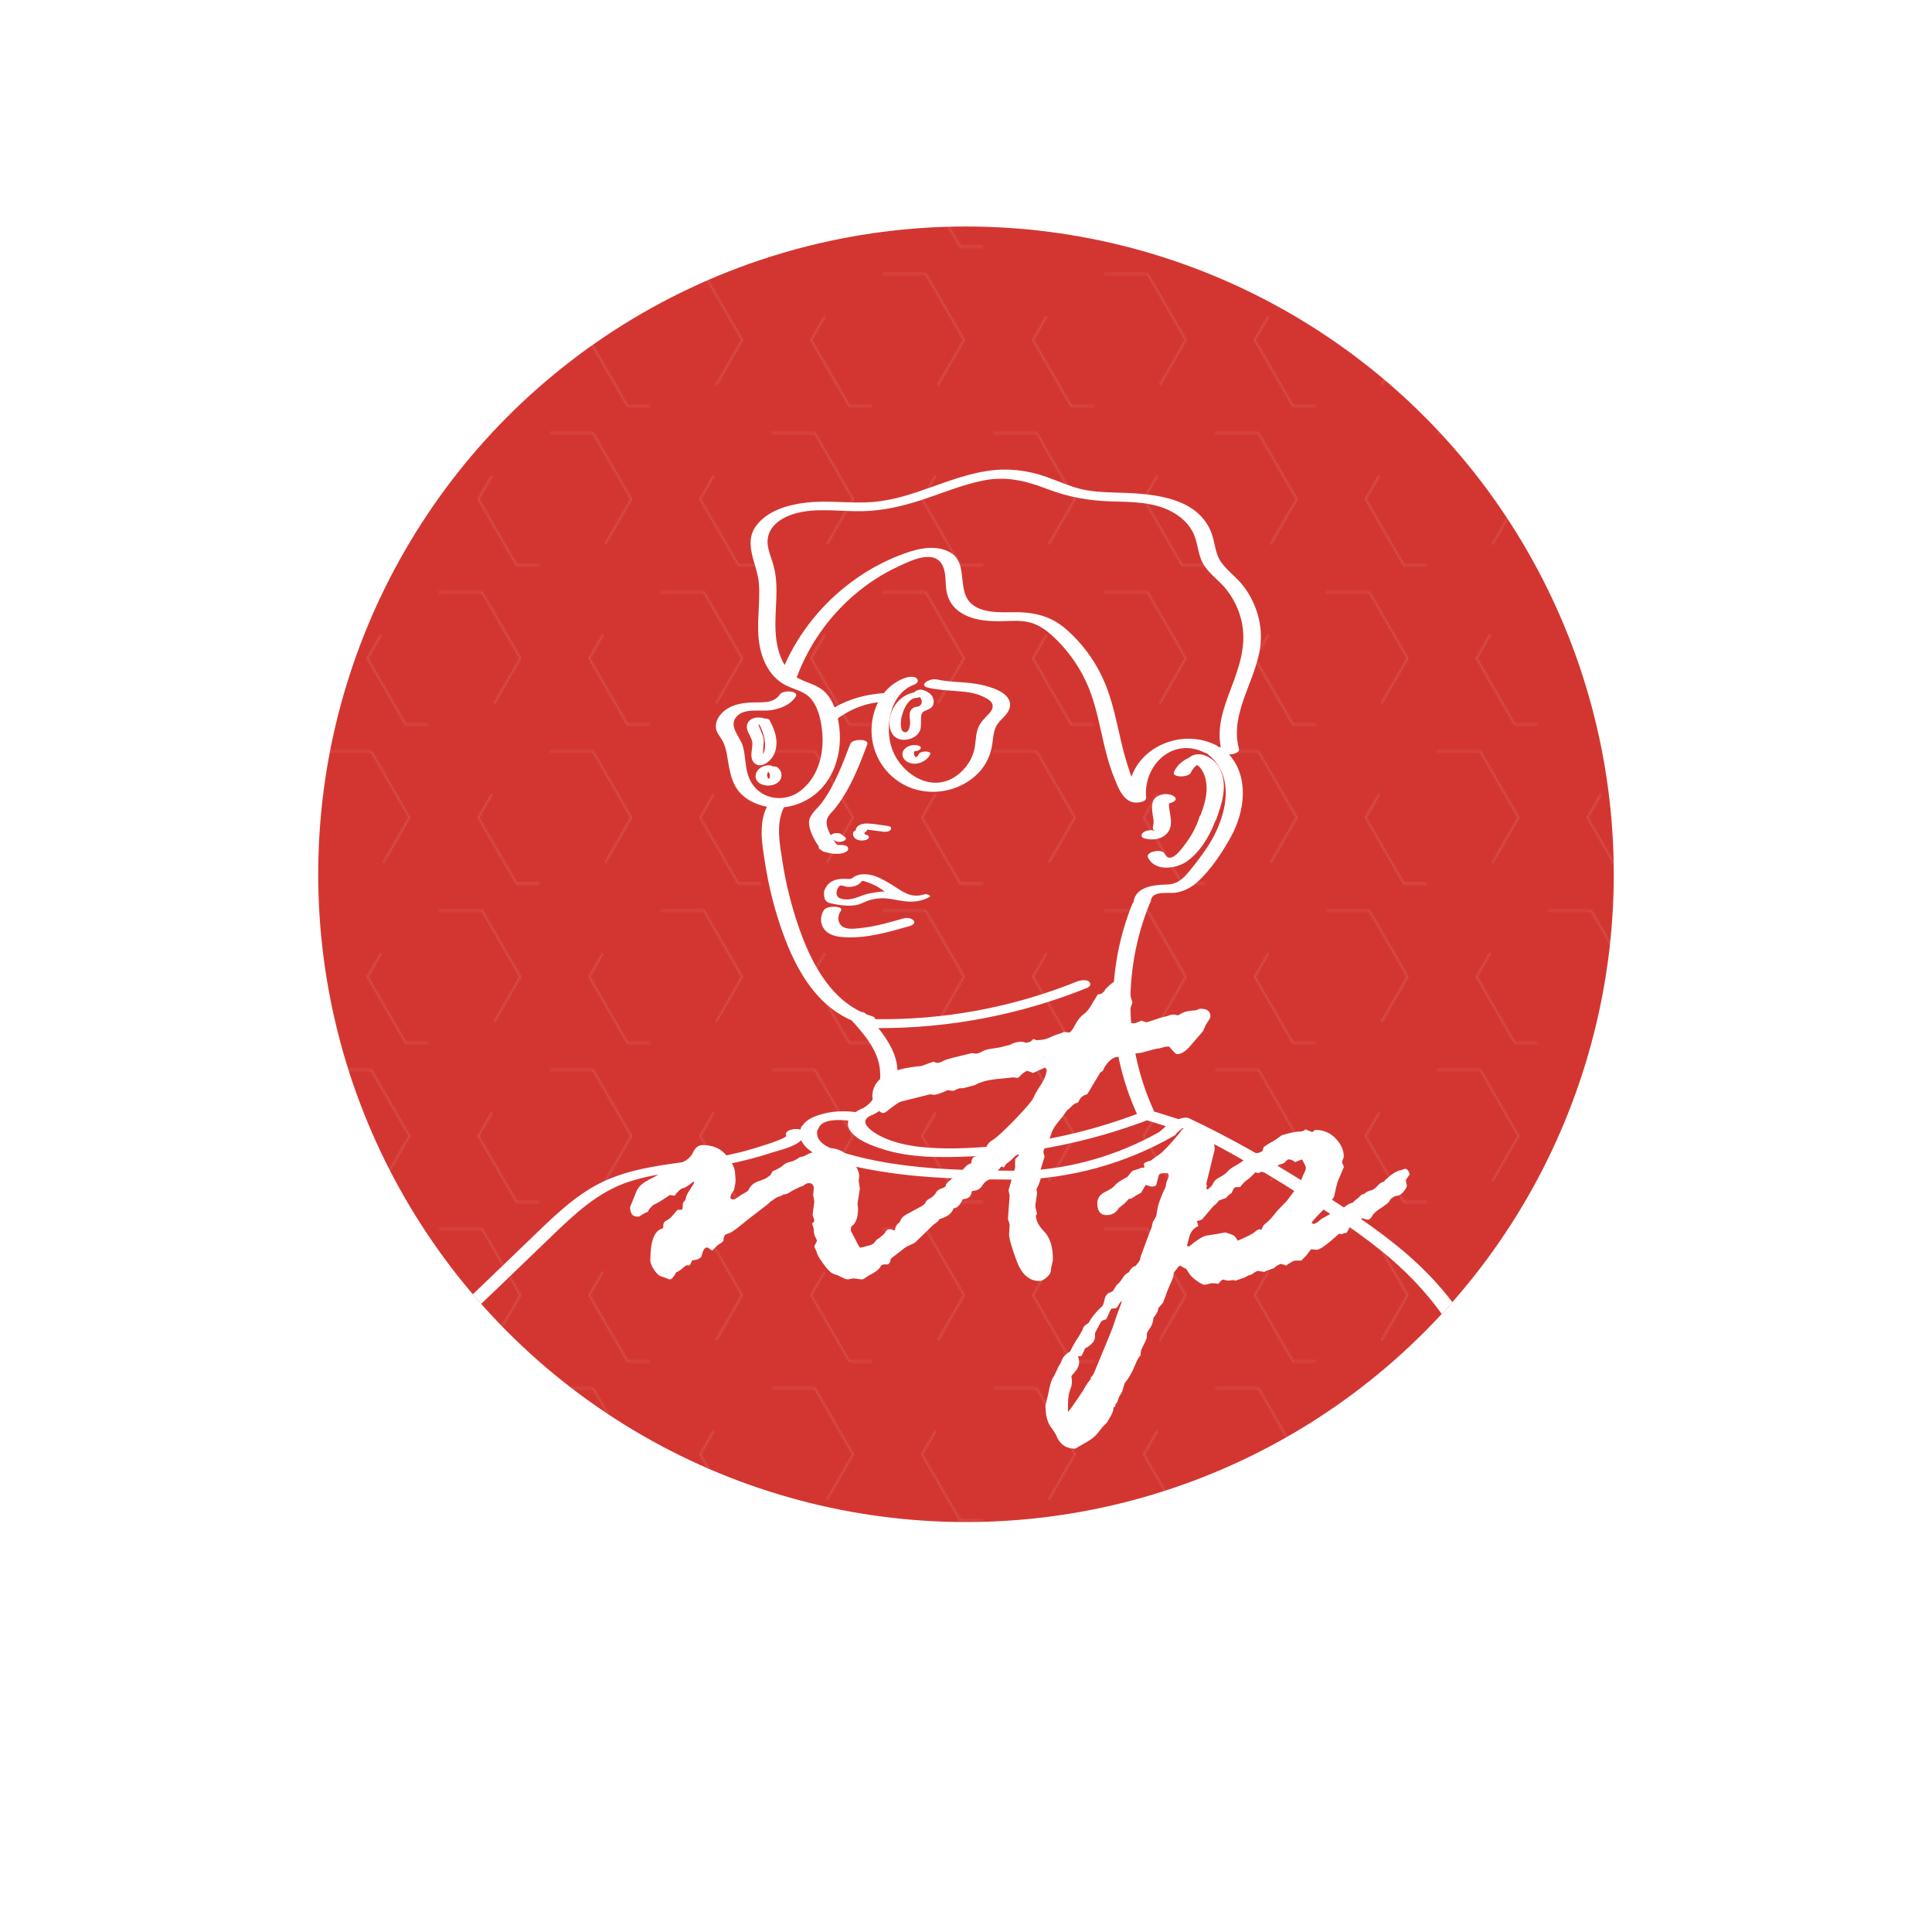 <?xml version="1.0" encoding="UTF-8"?>
<svg id="Layer_1" data-name="Layer 1" xmlns="http://www.w3.org/2000/svg" xmlns:xlink="http://www.w3.org/1999/xlink" viewBox="0 0 1080 1080">
  <defs>
    <style>
      .cls-1 {
        fill: url(#New_Pattern_3);
        opacity: .28;
      }

      .cls-1, .cls-2, .cls-3, .cls-4 {
        stroke-width: 0px;
      }

      .cls-2 {
        fill: #d33631;
      }

      .cls-3 {
        fill: none;
      }

      .cls-4 {
        fill: #fff;
      }
    </style>
    <pattern id="New_Pattern_3" data-name="New Pattern 3" x="0" y="0" width="124" height="178" patternTransform="translate(-1239.85 1080)" patternUnits="userSpaceOnUse" viewBox="0 0 124 178">
      <g>
        <rect class="cls-3" width="124" height="178"/>
        <g>
          <path class="cls-4" d="M102.77,214.77l-21.23-36.77,7.53-13.04c-.13-.07-.26-.15-.39-.23l-7.59,13.15-.06.11,21.42,37.11.06.11h12.9c-.03-.15-.05-.3-.07-.45h-12.56Z"/>
          <path class="cls-4" d="M145.55,140.89l-.06-.11h-24.44c.02.15.03.3.05.45h24.13l21.23,36.77-14.44,25.01c.12.12.22.24.3.37l14.59-25.27.06-.11-21.42-37.11Z"/>
        </g>
        <path class="cls-4" d="M21.55,140.89l-.06-.11H-2.95c.02.15.03.3.05.45h24.13l21.23,36.77-14.44,25.01c.12.12.22.24.3.37l14.59-25.27.06-.11-21.42-37.11Z"/>
        <g>
          <path class="cls-4" d="M40.77,125.77l-21.23-36.77,7.53-13.04c-.13-.07-.26-.15-.39-.23l-7.59,13.15-.06.11,21.42,37.11.06.11h12.9c-.03-.15-.05-.3-.07-.45h-12.56Z"/>
          <path class="cls-4" d="M83.55,51.89l-.06-.11h-24.44c.02.15.03.3.05.45h24.13l21.23,36.77-14.44,25.01c.12.12.22.24.3.37l14.59-25.27.06-.11-21.42-37.11Z"/>
        </g>
        <g>
          <path class="cls-4" d="M102.77,36.77L81.54,0l7.53-13.04c-.13-.07-.26-.15-.39-.23L81.09-.11l-.06.11,21.42,37.11.06.11h12.9c-.03-.15-.05-.3-.07-.45h-12.56Z"/>
          <path class="cls-4" d="M145.55-37.11l-.06-.11h-24.44c.02.15.03.3.05.45h24.13L166.46,0l-14.44,25.01c.12.12.22.24.3.37L166.91.11l.06-.11-21.42-37.11Z"/>
        </g>
        <path class="cls-4" d="M21.55-37.11l-.06-.11H-2.95c.02.15.03.3.05.45h24.13L42.46,0l-14.44,25.01c.12.12.22.24.3.37L42.91.11l.06-.11-21.42-37.11Z"/>
      </g>
    </pattern>
  </defs>
  <circle class="cls-2" cx="540" cy="488.72" r="362.11"/>
  <path class="cls-1" d="M902.11,488.72c0,91.67-34.06,175.38-90.23,239.17-1.95,2.22-3.93,4.42-5.96,6.6-66.13,71.55-160.8,116.34-265.92,116.34s-204.7-47.15-271.04-121.97c-1.57-1.76-3.12-3.54-4.64-5.34-53.91-63.22-86.44-145.21-86.44-234.8,0-199.99,162.13-362.12,362.12-362.12s362.11,162.13,362.11,362.12Z"/>
  <path class="cls-4" d="M461.64,476.35c2.51.87,5.19,1.11,7.89.86,1.41-.13,4.8-.94,4.59-2.93-.21-2.01-3.78-2.04-5.1-1.91-.13.01-.21.02-.27.04-.14-.03-.46-.1-.64-.15.03,0-.17-.08-.38-.16-.6-.85-1.27-1.81-1.94-2.86.38.27.76.54,1.14.82.54.39,1.37.52,2.01.54.79.03,1.75-.1,2.47-.42.49-.22,1.21-.56,1.38-1.12.15-.5-.03-.9-.46-1.21l-2.26-1.62c-.54-.39-1.37-.52-2.01-.54-.79-.03-1.75.1-2.47.42-.39.18-.91.43-1.2.8-1.74-3.16-2.97-6.62-1.95-9.32.87-2.29,3.11-4.04,4.61-5.97,1.53-1.97,2.95-4.03,4.29-6.14,5.78-9.1,9.64-19.24,13.44-29.27,1.28-3.37-8.32-3.38-9.49-.31-4.3,11.33-8.65,22.95-15.86,32.81-2.35,3.21-7.2,6.69-7.19,11.06,0,4.47,2.84,9.54,5.49,13.46-.2.55-.08,1.13.71,1.62.23.14.47.27.7.4.49.63,1.42.99,2.5,1.12ZM468.73,472.4s0,0,0,0c-.05-.01-.11-.03-.18-.04.09.02.15.03.19.04Z"/>
  <path class="cls-4" d="M478.33,464.19c-.48.22-1.22.56-1.37,1.12-.29,1.08-.06,2.19.73,3.01,1.3,1.34,3.18,1.69,4.99,1.49.74-.08,1.6-.29,2.24-.71.35-.23.93-.73.83-1.24-.17-.87-1.15-1.19-2.09-1.28-.06-.05-.12-.11-.15-.16-.06-.09-.1-.19-.15-.29-.06-.24-.09-.47-.07-.72,0-.03,0-.06,0-.09.83-.34,1.43-.86,1.47-1.57.33.04.67.09,1,.13.81.11,1.61.21,2.42.32,1.78.23,3.55.46,5.33.7,1.26.16,3.53.15,4.36-1.04.79-1.13-.21-1.94-1.39-2.09-3.86-.5-7.85-1.35-11.74-1.44-2.59-.06-6.19.86-6.42,3.87Z"/>
  <path class="cls-4" d="M517.56,499.87c-1.28.03-2.47.55-3.74.71-1.44.18-2.92.11-4.34-.2-2.82-.62-5.32-2.14-7.69-3.74-2.18-1.46-4.56-2.87-6.86-4.18-3.3-1.89-7.33-3.72-11.21-3.72-2.36-.14-4.96.33-6.87,1.81-1.37,1.07-2.18.8-3.85.73-1.41-.06-2.84-.03-4.24.2-2.8.45-5.4,1.75-6.9,4.24-.57.95-1.18,1.98-1.25,3.11-.09,1.56.05,3.53,1.13,4.75.75.86,1.9,1.25,3.02,1.47,1.63.31,3.26.68,4.9.89,3.69.46,7.92.64,11.45-.73,1.74-.67,3.32-1.58,5.14-2.07,1.98-.53,3.97-.9,6.02-.98,1.8-.07,3.6.05,5.39.31,3.02.44,6.01,1.17,9.05,1.44,2.58.23,5.18.1,7.66-.48,1.97-.46,3.88-1.22,5.65-2.31-.35-.87-1.63-1.27-2.46-1.25ZM490.21,498.75c-1.7.17-3.38.46-5.04.87-2.51.62-4.78,1.65-7.11,2.37-2.24.69-4.53,1.08-7.13.55-.75-.15-1.5-.37-2.12-.82-1.88-1.35-1.26-4.47.05-6.01.2-.24.42-.47.7-.6,1-.46,2.92.55,4.03.65,1.67.15,3.37-.09,4.94-.68.77-.29,1.45-.71,2.08-1.25.41-.35,1.04-1.37,1.56-1.46.15-.02.29.02.44.06,3.24.98,6.47,2.21,9.28,4.12,1.1.75,2.05,1.4,3.02,2-.86-.53-3.7.09-4.7.19Z"/>
  <path class="cls-4" d="M505.04,513.39c-7.49,2.14-15.03,4.37-22.79,5.26-3.34.38-9.28,1.43-11.93-1.2-2.4-2.38-1.96-5.86-.23-8.43,1.73-2.56-7.61-3.08-9.49-.31-2.1,3.1-2.24,7.25-.08,10.41,2.61,3.81,7.69,4.63,11.96,4.83,12.1.58,24.12-2.86,35.62-6.15,6.29-1.8,1.41-5.69-3.07-4.4Z"/>
  <path class="cls-4" d="M639.63,468.64c4.64,1.31,10.34.63,13.36-3.58,1.42-1.98,1.69-4.44,1.58-6.81-.05-1.09-1.27-6.98-1.13-9.16,2.75-.59,5.08-2.12,3.05-3.75-3.15-2.54-9.78-1.67-11.71,2.13-1.19,2.35-.78,5.3-.45,7.79.18,1.33.49,2.66.54,4.01.09,2.39-1.66,4.39,1.26,5.22-2.16-.61-4.93-.63-6.86.72-1.46,1.03-1.7,2.85.36,3.43Z"/>
  <path class="cls-4" d="M665.72,431.84c.62-1.36,1.43-2.54,2.58-3.52.34-.29.67-.51.99-.7.27.41,1.14.9,1.66,1.56.75.95,1.38,1.99,1.88,3.09,1.13,2.47,1.6,5.28,1.67,7.97.12,5.27-1.52,10.35-3.31,15.27-.28.26-.49.56-.59.89-1.68,5.39-4.25,10.29-7.6,14.83-2.33,3.16-8.79,12.59-12.03,5.92-1.38-2.84-10.89-1.17-9.21,2.27,3.79,7.8,15.33,6.37,21.33,2.35,7.33-4.92,13.1-14.24,16.18-22.69.21-.22.37-.46.47-.72,3.32-8.99,6.72-19.11,2.31-28.36-2.93-6.15-11.58-11.38-17.55-6.33-3.57,1.58-6.58,4.2-8.25,7.86-1.44,3.17,8.1,3.33,9.49.31Z"/>
  <path class="cls-4" d="M786.97,701.49c-16.72-14.53-35.5-26.55-54.2-38.35-22.01-13.91-44.56-26.97-68.14-38.04-1.32-.62-3.89-.26-5.77.52-3.98-1.26-7.97-2.51-11.96-3.77-.51-.16-1.05-.28-1.62-.35-16.89-36.37-17.82-78.99-2.72-116.12.04-.1.07-.19.09-.28.37-.39.61-.84.65-1.36.48-6.28,9.99-4.02,14.32-4.8,4.43-.79,8.24-2.8,11.59-5.79,7.51-6.72,13.95-16.45,18.81-25.24,7.92-14.31,10.35-33.61-1.02-46.19,2.86.02,6.07-1.21,5.58-3.02-5.93-22.07,12.75-41.59,12.27-63.54-.23-10.66-4.37-21.43-11.39-29.47-3.52-4.02-7.98-7.23-11-11.69-3.44-5.09-3.25-11.42-5.58-16.96-8.51-20.23-34.94-21.17-53.39-21.7-6.5-.19-13.04-.45-19.38-2-6.58-1.61-12.76-4.49-19.12-6.74-10.65-3.76-21.48-5.04-32.69-3.41-22.22,3.25-42.22,15.79-64.7,17.46-12.4.91-24.85-1.14-37.24.35-10.05,1.2-21.59,4.51-27.81,13.14-7.19,9.98.84,21.26,1.67,31.97.92,11.68-1.73,23.45.47,35.05,1.73,9.1,6.15,17.66,14.68,21.96,4.84,2.44,10.53,3.31,14.13,7.69,3.73,4.52,5.17,10.66,5.91,16.35,1.64,12.58-1.31,26.53-11.72,34.73-10.12,7.98-25.06,4.46-29.4-8.2-1.82-5.32-1.49-11.1-3-16.49-1.59-5.67-8.52-11.35-3.3-16.88,4.48-4.75,13.6-2.35,19.53-3.41,5.07-.9,10.1-2.86,13.14-7.22,2.57-3.68-6.86-4.1-8.63-1.56-3.64,5.22-9.49,4.35-15.16,4.54-5.28.18-10.84.92-15.22,4.12-3.09,2.25-5.81,5.86-5.47,9.89.23,2.71,1.96,4.49,3.3,6.72,1.6,2.66,2.38,5.47,2.89,8.51,1.69,10.18,2.59,19.48,12.28,25.31,3.12,1.88,6.56,3.12,10.1,3.75-4.96,9.59-2.59,21.79-1,31.96,2.08,13.31,5.45,26.42,10.03,39.08,7.18,19.85,18.38,39.8,38.29,48.39,7.45,8.13,15.64,17.87,15.93,29.25.63,7.69-2.67,15.91-9.51,19.82-1.41.54-2.89,1.28-4.21,2.2-6.39-.84-12.91-.6-19.13,1.21-3.49,1.02-8.18,2.72-10.29,6.02-.47.34-.83.76-1.03,1.28-.17.44-.3.87-.41,1.3-2.98-1.18-9.38.48-7.94,3.31.96,1.88-22.14,8.44-24.74,9.1-8.57,2.17-17.25,3.65-26.01,4.84-16,2.18-32.33,3.92-47.44,9.99-15.29,6.13-27.35,17.13-39.08,28.36-12.66,12.12-25.19,24.36-37.89,36.44,1.52,1.8,3.07,3.58,4.64,5.34,13.14-12.42,26.09-25.05,39.13-37.57,13.05-12.53,26.05-25.05,43.64-30.75,16.44-5.33,33.97-6.03,50.9-9.01,10-1.76,19.83-4.25,29.48-7.41,2.93-.96,12.3-3.01,15.77-6.75,1.83,4.3,6.68,7.44,10.99,9.09,11.3,4.36,23.63,6.84,35.56,8.7,23.32,3.64,46.97,4.06,70.53,4.24.56.15,1.14.21,1.63.2,31.65-.62,62.5-9.01,89.96-24.83.65-.37.99-.81,1.1-1.26,1.1-.96,2.21-1.93,3.31-2.9,19.77,9.45,38.79,20.34,57.39,31.9,18.41,11.44,36.9,23.09,53.8,36.7,12.82,10.33,24.23,22.02,33.77,35.28,2.03-2.18,4.01-4.38,5.96-6.6-7.35-9.59-15.69-18.39-24.91-26.4ZM438.6,371.75c-3.35-5.47-4.7-12.39-5.04-18.58-.7-12.32,2.17-24.76-1.11-36.9-1.52-5.62-4.71-11.46-2.78-17.39,1.99-6.13,8.19-9.8,14-11.58,12.4-3.79,25.98-1.23,38.71-1.55,11.38-.28,22.21-2.8,32.99-6.33,11.29-3.7,22.34-8.39,34.02-10.76,12.84-2.62,23.75,0,35.76,4.6,11.97,4.59,23.46,6.67,36.26,7.03,11.67.33,23.81.19,34.28,6.12,4.83,2.73,9.03,6.61,11.43,11.67,2.78,5.89,2.41,12.63,6.13,18.19,3.28,4.9,8.31,8.35,12.01,12.9,4.18,5.14,7.15,11.2,8.69,17.64,3.16,13.3-1.07,25.54-5.75,37.87-4.04,10.62-8.08,21.7-5.77,33.08-.4-.15-.88-.24-1.4-.28-.23-.31-.63-.62-1.23-.92-18.07-9.09-41.12-.21-47.32,17.72-.9-2.47-1.59-4.83-2.09-6.34-1.96-5.92-3.36-12.02-4.74-18.1-2.42-10.7-4.81-21.46-9.52-31.43-4.76-10.1-11.65-19.23-20.06-26.59-9.1-7.96-19.07-9.85-30.89-9.59-9.74.21-23.06.26-26.09-11.46-2.27-8.79.28-19.07-10.22-23.08-8.55-3.28-18.34-.3-26.43,2.89-9.33,3.68-18.21,8.62-26.26,14.59-16.3,12.06-29.35,28.11-37.58,46.58ZM488.12,623.04c.38-.14.72-.33,1.02-.53,8.59-4.48,13.34-14.37,12.55-23.88-.22-8.9-5.04-16.9-10.7-23.91,39.86.1,79.45-7.48,116.46-22.39,1.71-.69,2.8-2.01,1.39-3.5-1.4-1.48-5.14-.81-6.73-.17-35.87,14.45-74.24,21.61-112.89,21.06.01-.65-.43-1.23-1.49-1.56-1.23-.38-2.43-.81-3.6-1.28-.07-.08-.15-.17-.22-.25-.55-.59-1.5-.9-2.6-1-18.58-8.96-28.61-29.24-35.08-48.18-3.95-11.56-6.89-23.47-8.79-35.54-1.53-9.78-3.9-21.44.81-30.65,2.38-.27,4.73-.79,6.99-1.56,20.01-6.79,27.39-28.83,23.08-48.11,6.76-4.86,14.35-8.09,22.54-9.02-2.57,5.07-3.81,10.91-3.66,16.73.37,14.08,9.34,26.68,22.7,31.39,12.66,4.45,27.57,1.13,36.96-8.53,4.58-4.7,7.09-10.42,7.93-16.88.56-4.23.79-8.32,3.7-11.69,2.34-2.72,5.56-4.95,6.08-8.79,1-7.51-10.49-10.76-16.07-12-8.24-1.83-16.79-1.16-25.05-3.03-3.52-.79-10.65,3.3-4.46,4.7,6.95,1.57,13.9,1.51,20.93,2.33,3.78.44,7.47,1.42,10.85,3.21,2.5,1.32,4.99,2.99,3.86,6.26-.58,1.68-2.01,2.92-3.19,4.15-2.42,2.51-4.32,4.76-5.21,8.2-.91,3.51-.8,7.21-1.67,10.72-1.66,6.67-6.21,12.46-12.22,15.78-13.12,7.23-28.12-2.75-33.25-15.34-4.99-12.28-1.99-31.98,11.95-37.07,1.74-.64,2.77-2.04,1.39-3.5-1.43-1.52-5.1-.77-6.73-.17-4.77,1.74-8.64,4.72-11.6,8.43-9.77.58-19.15,3.16-27.6,7.96-1.21-3.15-2.86-6.11-5.29-8.51-4.3-4.23-10.02-5.06-15.13-7.85-.24-.13-.46-.29-.7-.43,6.67-17.91,17.78-33.79,32.31-46.22,7.41-6.34,15.74-11.75,24.6-15.82,6.9-3.18,20.28-10.04,24.8-.08,1.93,4.25,1.21,9.33,2.02,13.82.73,4.12,2.51,7.69,5.72,10.43,6.43,5.52,15.65,6.57,23.79,6.5,5.46-.04,11.15-.69,16.53.54,6.25,1.42,11.43,5.77,15.86,10.21,7.31,7.32,13.23,16.11,17.25,25.65,4.77,11.35,6.67,23.63,9.65,35.5,1.42,5.69,3.1,11.33,5.37,16.75,2.01,4.8,4.1,10.43,9.31,12.38,1.82.68,8.37.6,8.09-2.58-1.59-18.14,15.01-33.87,32.63-25.01.34.17.77.28,1.26.32.11.14.24.27.42.41,16.87,13.13,9.89,37,0,51.99-2.97,4.5-6.27,8.82-9.67,12.99-3.72,4.57-6.96,7.9-13.14,8.04-6.97.15-17.49,1.17-18.53,9.81-.26.24-.47.51-.59.81-15.34,37.71-14.32,80.63,2.51,117.63-25.72,9.66-52.54,15.77-79.95,18.05-13.62,1.13-27.65,1.87-41.27.36-6.62-.74-13.19-2.13-19.35-4.7-4.94-2.05-18.03-9.34-6.89-13.38ZM648.11,632.75c-23.32,13.18-49.52,20.75-76.29,21.79-.27-.03-.54-.05-.78-.05-21.62-.16-43.34-.27-64.82-3-10.66-1.35-21.27-3.31-31.61-6.24-5.85-1.66-19.83-4.81-17.64-13.64.3-.29.54-.61.68-1,1.83-5.07,11.29-4.81,16.62-4.16-.55,1.68-.37,3.56,1,5.59,3.64,5.38,12.04,8.35,17.89,10.24,15.56,5.04,32.28,4.85,48.44,4.2,34.14-1.36,67.68-8.17,99.64-20.22,3.5,1.1,7,2.21,10.49,3.31-1.2,1.06-2.41,2.12-3.62,3.18Z"/>
  <path class="cls-4" d="M511,387.08c-6.74,1.21-11.91,6.78-13.43,13.63-1.5,6.74,1.33,13.8,9.22,12.75,2.93-.39,5.64-1.84,7.17-4.42,2.05-3.45-.6-9.91,2.66-11.47,2.57-1.23,5.26-1.62,5.31-5.27.06-3.81-3.25-5.89-6.5-6.71-1.45-.37-3.81.52-4.43,1.5ZM514.02,394.61c-.95.62-2.5.46-3.53,1.13-2.92,1.9-1.85,4.92-1.73,7.83.09,2.12-.82,7.35-3.99,5.3-1.26-.82-1.25-4.17-1.18-5.5.21-4.02,3.4-13.2,8.64-13.25.68,0,1.34-.18,1.92-.45,1.42,1.39,1.66,3.78-.14,4.94Z"/>
  <path class="cls-4" d="M513.65,421.49c-.2.41-.4.76-.68,1.12-.19.23-.59.47-.79.72-.24-.15-.52-.34-.47-.29-.51-.47-.85-1.17-.84-1.86,0-.39.1-.81.32-1.14.03-.05.06-.09.1-.13,1.17-.02,2.47-.34,3.12-1.14.93-1.14-.34-1.88-1.39-2.09-2.65-.53-5.86.14-7.61,2.34-1.57,1.97-1.15,4.48.72,6.08,4.29,3.68,11.5,1.37,13.85-3.39,1.01-2.04-5.34-2.2-6.32-.2ZM511.33,419.84c.43-.53.61-.15,0,0h0Z"/>
  <path class="cls-4" d="M421.09,425.85c3.46,4.59,9.36.07,11.24-3.48,3.45-6.5,1.22-13.8-2.17-19.79-.39-.69-1.51-.96-2.69-.91-3.7-1.39-9.23-.47-9.93,3.88-.55,3.39,2.83,6.32,3.02,9.82.18,3.22-1.63,7.6.54,10.48ZM424.62,405.22c2.34,4.6,4.41,11.62,1.94,16.46-.09-2.87.45-7.1.39-7.72-.13-1.31-.46-2.51-.97-3.72-.22-.54-2.15-5.41-2.07-5.34.18.15.43.25.71.32Z"/>
  <path class="cls-4" d="M427.63,439.01c3.02.53,6.97-.34,8.58-3.18,1.33-2.34.53-5.25-1.56-6.83-.72-.54-1.77-.66-2.76-.55-.84-.9-2.95-.67-3.89-.47-2.86.6-5.48,2.74-5.62,5.83-.13,2.97,2.64,4.74,5.25,5.19ZM429.68,435.82s-.01.04-.01.04c.05.25-.09-.08.01-.04ZM429.4,431.55s.06-.08.09-.12c.77.75,1.04,1.93.86,2.98-.02.14-.32.67-.52,1.05-.56-.49-.97-1.06-1-1.98-.02-.67.19-1.37.56-1.93Z"/>
  <g>
    <path class="cls-4" d="M497.51,687.19h.64l1.61.59c.21,0,.43-.1.64-.29,0-1.67.86-3.1,2.58-4.28.54-1.87,1.75-3.29,3.63-4.28,1.88-.98,4.86-2.6,8.95-4.87l4.03-3.25,1.94-.88,1.29-1.47c1.18-1.28,2.31-1.92,3.38-1.92,1.61,0,2.42.54,2.42,1.62l-1.45,2.95.65,4.87c0,1.77-.67,3.34-2.01,4.72-1.34,1.38-3.41,3.39-6.2,6.05l-8.21,7.96-4.35,2.06c-1.08.59-2.04,1.28-2.9,2.06l-6.28,4.87c0,1.38-.48,2.41-1.45,3.1h-2.58l-1.29.59c-.75,1.87-2.96,3.69-6.6,5.46l-2.25,1.47c-.75.59-1.45.88-2.09.88l-4.51-.59-3.06.59c-.86,0-2.02-.39-3.46-1.18-1.45-.79-2.93-1.4-4.43-1.84-1.5-.44-3.41-2.26-5.72-5.46-2.31-3.19-3.57-5.28-3.78-6.27,0-.39-.24-1.06-.73-1.99-.48-.93-.72-1.5-.72-1.7s.48-1.18,1.45-2.95v-.29c0-.29-.3-.98-.89-2.07-.59-1.08-.88-2.41-.88-3.98,0-.88-.32-2.01-.96-3.39.86-.79,1.29-1.38,1.29-1.77s-.16-.96-.48-1.7c-.32-.74-.48-1.3-.48-1.7l.96-7.23-.64-3.69.32-3.54c0-2.06-.96-3.1-2.88-3.1-.85,0-1.92.54-3.2,1.62l-1.12.29c-2.88,1.28-4.92,2.34-6.09,3.17-1.18.84-2.41,1.25-3.69,1.25-.64.59-1.87,1.13-3.69,1.62l-1.28.88c-.43.39-1.28.98-2.56,1.77,0,.29-2.01,1.94-6.01,4.94-4.01,3-7.61,5.83-10.82,8.48-3.21,2.65-5.53,4.11-6.97,4.35-1.44.25-2.16,1.5-2.16,3.76,0,.39-.96,1.18-2.89,2.36-.21,0-1.33,1.08-3.36,3.25-1.71-1.18-2.67-1.77-2.89-1.77-1.4,0-2.42,1.62-3.06,4.87-.65,1.28-2.37,2.06-5.16,2.36-.22.1-.59.84-1.13,2.21l-.64.59h-1.61c-.22,0-.97.57-2.26,1.7-1.29,1.13-2.42,1.84-3.39,2.14-1.4,2.66-2.58,3.98-3.55,3.98-.43,0-1.05-.2-1.85-.59-.81-.39-1.8-.74-2.98-1.03-1.18-.29-2.49-1.5-3.94-3.61-1.45-2.11-2.17-3.91-2.17-5.38,0-10.91,2.3-16.86,6.92-17.84l.32-.59v-1.18c0-1.28.62-2.19,1.85-2.73,1.23-.54,2.49-1.62,3.78-3.25s2.14-2.53,2.57-2.73h2.09c.43,0,.64-1.03.64-3.1,0-.59.27-1.13.8-1.62.54-.49.86-1.2.97-2.14.11-.93.88-2.46,2.33-4.57,1.45-2.11,2.17-3.37,2.17-3.76l-.32-.59c-2.68,2.26-4.61,3.49-5.79,3.69-1.18.2-2.79,1.62-4.83,4.28l-2.57-.44c-4.51,3.05-7.3,4.77-8.38,5.16-1.08.39-2.26,1.53-3.55,3.39,0,.59-.38.98-1.13,1.18-.75.2-2.15.98-4.19,2.36h-.97c-2.69,0-4.03-1.77-4.03-5.31l3.38-8.41c.96-2.66,3.24-4.89,6.83-6.71,3.59-1.82,6.61-3.56,9.08-5.24,2.46-1.67,4.93-2.56,7.39-2.65l1.12-1.48c3.64-1.28,6.11-3.29,7.39-6.05,1.29-2.75,3.05-4.13,5.31-4.13,5.89,0,10.39,1.99,13.5,5.97,3.11,3.98,4.66,7.15,4.66,9.51l.32,3.98c0,1.38-.32,3.29-.96,5.75-1.29,1.77-1.93,3.1-1.93,3.98,0,.79.54,1.18,1.61,1.18.64,0,1.5-.42,2.57-1.25,1.07-.83,2.28-1.6,3.62-2.29,1.34-.69,2.12-1.28,2.33-1.77,1.07-2.36,2.94-3.98,5.62-4.87,2.68-.88,4.34-1.62,4.98-2.21l1.61-1.18,1.29-2.21c2.89-1.18,4.82-2.26,5.78-3.24.96-.98,2.25-1.62,3.86-1.92,1.61-.29,3.43-1.18,5.47-2.65l2.41-.59,2.25-1.18c.21-.2.86-.44,1.93-.74,1.07-.3,2.65-.81,4.74-1.55s3.51-1.11,4.26-1.11c5.46,0,9.77,2.02,12.94,6.05,3.16,4.03,4.74,7.28,4.74,9.73l-.32,2.66.64,3.98v.59l-1.29,8.11.32,2.8c0,4.62-1.07,7.82-3.22,9.59-.54.2-.8.69-.8,1.47v1.33l3.22,6.19c.96,2.16,1.72,3.24,2.25,3.24l5.16-1.33c1.5-.39,2.74-1.42,3.71-3.1.86-.39,2.36-1.57,4.51-3.54.64-1.57,1.67-2.36,3.06-2.36Z"/>
    <path class="cls-4" d="M573.74,582.92l2.25-.59,1.61-1.47h.32l1.45.59h.32c2.57,0,4.86-.46,6.86-1.4,2-.93,3.67-1.6,5.03-1.99,1.35-.39,2.19-.69,2.52-.88.32-.2.6-.29.81-.29l2.6.29c.86,0,2.01-1.4,3.46-4.2,1.45-2.8,3.08-4.84,4.9-6.12,1.82-1.28,3.64-3.69,5.47-7.23.43-.49.91-1.25,1.45-2.29.54-1.03.96-1.55,1.29-1.55,1.61,0,2.89-.93,3.86-2.8,3.21-3.44,5.84-5.16,7.87-5.16,2.68,0,4.55,2.36,5.63,7.08l1.61,5.6c0,.1-.27.81-.8,2.14-.54,1.33-.78,2.65-.72,3.98.05,1.33,0,2.21-.16,2.65-.16.44-.24.96-.24,1.55,0,.79.91,1.18,2.73,1.18.64,0,1.82-.39,3.54-1.18l.96-.29c1.07.59,1.98.88,2.73.88.21,0,1.74-.49,4.58-1.47,2.84-.98,4.64-1.52,5.39-1.62.75-.1,2.04-.49,3.86-1.18h1.93l1.29.44c.43,0,1.31-.42,2.65-1.25,1.34-.83,3.89-1.35,7.64-1.55l2.25-.88h.64c3.54,0,5.31,1.43,5.31,4.28,0,.59-.51,1.62-1.53,3.1-1.02,1.47-1.85,3.15-2.49,5.01l-7.4,8.55c-2.47,2.95-4.93,4.42-7.4,4.42-.43,0-1.77-1.33-4.02-3.98,0-.2-.22-.29-.64-.29-1.07,0-2.2.2-3.38.59-1.18.39-2.15.59-2.89.59-.32,0-3.16.74-8.53,2.21l-3.86.59c-.43,0-1.45.2-3.06.59l-8.21,1.48c-2.79,1.28-4.99,3.69-6.6,7.23,0,.2-.54.64-1.61,1.33l-7.24,12.09c-2.37.59-3.92,1.87-4.67,3.83l-.65.88c-1.18.2-2.26.81-3.22,1.84-.97,1.03-1.88,1.84-2.74,2.43l-2.9,3.98c-1.18,1.38-2.37,2.88-3.55,4.5s-2.04,3.34-2.58,5.16c-.54,1.82-.97,2.88-1.29,3.17-.32.3-.48.84-.48,1.62l-.48,1.18c-1.29,1.18-1.94,2.51-1.94,3.98l.65,2.36c-1.51,4.72-2.26,7.23-2.26,7.52,0,.2.11.74.32,1.62v.88c0,2.16-.86,4.87-2.58,8.11l.32,2.36-.97,6.64c0,.88.32,2.51.97,4.87-.43.39-.65.69-.65.88,0,2.75,1.58,5.78,4.75,9.07,3.17,3.3,4.76,8.43,4.76,15.41,0,.59-.16,1.45-.49,2.58-.32,1.13-.54,2.36-.64,3.69-.11,1.33-.94,2.63-2.5,3.91-1.56,1.28-2.87,1.92-3.95,1.92-5.7,0-9.94-3.78-12.73-11.36-2.79-7.57-4.19-12.44-4.19-14.6l.32-5.75-.97-2.95.97-12.98-.65-3.1,3.71-12.68v-4.57c0-.2.75-.98,2.25-2.36,0-.2-.22-.29-.64-.29-.65,0-1.5.59-2.58,1.77-1.08,1.18-2.42,2.31-4.03,3.39l-1.29,2.07c-.21-.2-.64-.39-1.29-.59-.54.2-2.31,2.51-5.32,6.93-2.26.29-4.03,1.47-5.32,3.54s-3.06,3.1-5.32,3.1l-.65.29c-.43,2.85-1.93,4.28-4.51,4.28l-.64.29c-1.61,3.34-3.28,4.97-5,4.87-1.08,2.95-3.71,4.97-7.9,6.05-.64,1.18-1.58,2.06-2.82,2.65-1.23.59-2.12,1.13-2.66,1.62-.54.49-1.02.74-1.45.74-1.39,0-2.09-1.38-2.09-4.13,0-.79.35-1.65,1.05-2.58.7-.93,1.05-1.6,1.05-1.99,0-.2-.54-.79-1.61-1.77,0-3.05.86-4.96,2.58-5.75,1.72-.79,3.01-1.92,3.87-3.39.54-1.18,1.61-2.01,3.22-2.51,1.61-.49,2.42-1.13,2.42-1.92,0-.69,1.39-2.06,4.19-4.13,2.79-2.07,4.83-3.86,6.12-5.38,1.29-1.52,2.36-2.29,3.22-2.29l.64-.59c.21-2.46,1.23-3.69,3.06-3.69l1.61-.88.32-1.18.96-.59h1.29l.8-.59c.21-2.46,1.47-4.37,3.78-5.75,2.31-1.38,6.52-5.24,12.64-11.58,6.12-6.34,9.55-10.4,10.31-12.17.75-1.77,2.12-4.15,4.11-7.15,1.98-3,3.09-5.83,3.3-8.48-.22-.39-.54-.79-.96-1.18l-6.92,3.1c0-.29-1.07-.74-3.22-1.33-1.61.88-2.79,1.77-3.54,2.65-.75.88-1.34,1.33-1.77,1.33l-2.25-.29-7.08.74c-6.33.49-11.1,1.67-14.32,3.54l-6.59,1.77h-1.45c-.86,0-2.15.49-3.86,1.47l-3.7-.29c-3.43,1.67-5.95,2.51-7.56,2.51-.21,0-.86-.1-1.93-.29l-16.41,4.13c-1.29.39-4.18,2.41-8.69,6.05l-1.29.29c-1.07,0-2.33-1.11-3.78-3.32-1.45-2.21-2.17-4.2-2.17-5.97,0-9.73,9.12-15.39,27.34-16.96l6.59-2.36h.32l1.77.59h.64c.64,0,1.66-.37,3.06-1.11,1.39-.74,4.5-1.64,9.33-2.73l6.59-1.62,2.09.29c1.07,0,2.28-.39,3.62-1.18,1.34-.79,3.38-1.35,6.11-1.7,2.73-.34,4.64-.71,5.71-1.11l2.57-.59c.43,0,1.31-.34,2.65-1.03,1.34-.69,3.08-1.03,5.23-1.03.32,0,1.13.2,2.41.59Z"/>
    <path class="cls-4" d="M634.77,707.69l1.77-2.21c.64-.79.96-1.67.96-2.65l3.86-10.47c1.39-3.74,2.2-5.8,2.41-6.19l.64-2.95,1.93-3.39.64-3.83c.43-2.85,1.98-7.08,4.67-12.68l.32-2.21,1.29-3.25v-.59c0-.98-.32-1.47-.96-1.47h-1.29c-1.93,0-3,.39-3.22,1.18l-1.12,4.13c0,1.47-.96,2.21-2.9,2.21-.22,0-.78-.15-1.69-.44-.91-.29-1.48-.44-1.69-.44-.64,1.18-1.5,2.66-2.57,4.42-1.07.39-2.84,1.43-5.31,3.1l-1.61.29c-1.18,1.57-2.95,3.2-5.3,4.87l-.64.88c-1.5,2.16-3.59,3.25-6.27,3.25-3.53,0-5.3-2.21-5.3-6.64,0-2.75,1.45-4.84,4.34-6.27,2.9-1.42,4.77-2.7,5.63-3.83.86-1.13,3.16-2.68,6.92-4.65l1.61-2.06c.86-1.08,1.61-1.62,2.25-1.62l2.73-.88c.43-.39,1.39-.59,2.89-.59l-.32-2.07c0-.59,1.34-1.23,4.02-1.92.64-.59,2.11-1.67,4.42-3.24,2.3-1.57,6.3-5.8,11.98-12.68.43-.98,1.26-1.74,2.49-2.29,1.23-.54,2.28-1.2,3.14-1.99h3.21c.86,0,2.79,1.33,5.79,3.98,3,2.65,4.5,6.05,4.5,10.18l-4.66,19.03.32,1.33-.32,1.18c0,.39.21.59.64.59s1.34-.79,2.74-2.36c.64-1.87,1.96-3.29,3.95-4.28,1.99-.98,3.46-2.04,4.43-3.17.96-1.13,2.28-2.14,3.95-3.02,1.66-.89,3.87-2.33,6.61-4.35,2.74-2.01,5.24-3.12,7.49-3.32l1.61-.88.65-2.21c1.93-1.38,4.03-2.65,6.28-3.83l3.87-2.8c4.62-1.38,8.05-2.06,10.31-2.06,1.07,0,2.04-.39,2.9-1.18l3.71,1.47c.22,0,.65-.29,1.29-.88,0-.2.21-.29.65-.29,4.4,0,8.13,1.57,11.19,4.72,3.06,3.15,4.59,6.59,4.59,10.32,0,.2-.16.64-.48,1.33-.32.69-.48,1.28-.48,1.77l.96,2.36v.29l-3.54,8.41c-.32.98-.96,3.74-1.93,8.26-2.04,2.95-4.42,5.75-7.16,8.41-2.73,2.66-4.53,4.67-5.39,6.05.43.39.8.59,1.13.59.96,0,2.36-.88,4.18-2.65l7.56-4.28,1.29.59c1.5-.98,3.05-2.11,4.65-3.39,1.6-1.28,3-1.97,4.17-2.06.64-.79,1.76-1.77,3.37-2.95l1.6-1.62c.64,0,1.39-.34,2.24-1.03.85-.69,1.84-1.13,2.97-1.33,1.12-.2,2.27-.96,3.45-2.29s2.16-2.09,2.97-2.29c.8-.2,1.31-.59,1.52-1.18,3.63-3.34,6.47-5.16,8.5-5.46l1.93-.59c.21-.2.42-.29.64-.29,1.18,0,2.08,1.03,2.73,3.1l-2.09,2.95v1.47l.48,1.62c0,.98-.64,2.24-1.93,3.76-1.29,1.53-2.73,2.29-4.34,2.29-1.82.79-2.92,1.65-3.3,2.58-.38.94-1.96,2.29-4.74,4.06-2.79,1.77-4.5,3.32-5.14,4.65-.64,1.33-1.55,1.99-2.73,1.99l-2.89-.88c-2.47,2.95-4.13,4.33-4.98,4.13h-.96l-.64.3-1.93,3.69c-1.18.2-2.09.49-2.73.88l-1.61-.29c-6.54,6-10.72,9-12.54,9l-2.89-.29c-.22,0-.72.57-1.53,1.7-.8,1.13-1.47,1.94-2.01,2.43-.54.49-1.23,1.23-2.09,2.21h-3.38c-.86,0-2.47.84-4.82,2.51,0,.2-.11.29-.32.29l-2.41-.88h-.32c-1.07,0-2.47.79-4.18,2.36l-4.99,1.77c0,.2-.11.29-.32.29l-3.38-.59c-.64,0-1.61.49-2.89,1.47l-1.29.74c-.64,0-1.77.49-3.38,1.47l-5.14,1.77c-.54-.2-1.02-.29-1.45-.29l-2.89.29-2.57-.59c-.54,0-1.34.69-2.41,2.06,0,.2-.22.29-.64.29-.21,0-.75-.1-1.61-.29h-1.93l-3.7.88c-.86,0-2.39-.79-4.58-2.36-2.2-1.57-3.62-3-4.26-4.28l-1.61-2.36c-1.5-.59-2.52-1.18-3.05-1.77l-1.29.59c-.11.39-.56,1.03-1.37,1.92-.8.88-1.21,1.53-1.21,1.92,0,1.28-.51,2.98-1.53,5.09-1.02,2.12-2.5,5.88-4.44,11.28l-2.1,2.36c-.43.49-.65.98-.65,1.47,0,.88-.86,2.41-2.58,4.57-.11,2.46-1.13,4.92-3.06,7.37l-.65,1.47v2.07c0,.59-1.08,3-3.23,7.23l-.32,3.1c-.65.1-1.75,2.04-3.3,5.83-1.56,3.78-3.41,6.96-5.55,9.51l-1.45,4.87-1.61,2.65-.96,2.8c-.22.49-.54.88-.96,1.18l-.32,1.47-.96.59c.21,1.48-.8,3.93-3.06,7.37,0,.39-.54,1.08-1.61,2.07-1.07.98-2.3,2.43-3.7,4.35-1.39,1.92-3.43,3.66-6.11,5.24l-6.92,3.98c-5.15,0-8.68-2.51-10.62-7.52-.21-.59-1.26-2.21-3.14-4.87-1.87-2.65-2.81-6.59-2.81-11.8l1.45-6.05c.96-5.41,2.04-8.8,3.22-10.18l1.93-3.98c.22-.79.59-1.55,1.13-2.29.54-.74,1.1-1.87,1.69-3.39.59-1.53,2.07-2.97,4.42-4.35,1.5-3.15,3.06-5.85,4.67-8.11l2.25-3.98c0-1.18,1.13-2.46,3.38-3.83.96-1.87,2.31-3.76,4.02-5.68,1.72-1.92,2.84-3.07,3.38-3.47.54-.39,1.02-1.65,1.45-3.76.43-2.11,1.37-3.42,2.81-3.91,1.45-.49,2.28-1.13,2.49-1.92l1.61-2.51c1.07-.79,2.12-2.01,3.14-3.69,1.02-1.67,2.17-2.75,3.46-3.25,1.39-2.36,2.68-3.54,3.86-3.54ZM597,789.24c.54-.29,3.27-4.13,8.2-11.5l1.61-2.8c.96-1.57,1.88-2.85,2.73-3.83l.32-1.18c.54-.49,1.07-1.23,1.61-2.21l8.85-21.39c1.29-3.15,2.12-5.38,2.49-6.71.38-1.33,1.85-5.43,4.42-12.31-.64.2-1.29.91-1.93,2.14-.64,1.23-1.18,1.84-1.61,1.84l-2.41.29c-.22,0-1.07,1.77-2.57,5.31l-.64.74c-1.61.2-2.68.98-3.22,2.36l-2.73,5.16v2.07c0,2.36-1.88,4.57-5.63,6.64-1.18,2.85-1.93,4.28-2.25,4.28h-1.61l.64,2.66c0,2.26-.72,4.2-2.17,5.83s-2.17,2.53-2.17,2.73l.32,2.95-.32,2.66c-1.29,2.85-1.93,6.29-1.93,10.32v3.98ZM674.41,690.72l5.63-.88c3-.59,4.67-.88,4.99-.88.21,0,.7.15,1.45.44.75.29,1.58.59,2.49.88.91.29,1.9,1.38,2.97,3.25,5.26-2.26,8.42-3.88,9.49-4.87,1.07-.98,1.98-1.47,2.73-1.47.21,0,.54.1.96.29.21-.49.48-1.08.8-1.77.32-.69,1.1-1.5,2.33-2.43,1.23-.93,3.14-3.07,5.71-6.42l5.31-5.46,5.63-7.52c1.39-1.96,2.57-4.28,3.54-6.93l.96-1.92c.43-1.18.64-1.87.64-2.06,0-.69-.75-2.31-2.25-4.87l-4.02,1.62v-.29c-1.29-.88-2.36-1.33-3.22-1.33-.64,0-1.23.37-1.77,1.11-.54.74-1.31,1.21-2.33,1.4-1.02.2-1.9.64-2.65,1.33-.75.69-1.74,1.08-2.97,1.18-1.23.1-2.6.84-4.1,2.21l-1.93-.29-1.13.74-1.93-.44c-2.25,2.36-3.83,3.81-4.75,4.35-.91.54-2.17,1.84-3.78,3.91h-2.25c-.86,0-1.66,1.08-2.41,3.25-1.07.59-2.15,1.53-3.22,2.8l-4.02,1.47c-.86,1.28-1.82,2.26-2.89,2.95l-6.27,7.37c-.43.39-.91.64-1.45.74-.54.1-1.07.25-1.61.44l.8,2.95h-.48c-2.57,1.28-4.18,3.54-4.82,6.78l-.97,3.54c0,.59.21.88.64.88s1.02-.34,1.77-1.03c.75-.69,2.09-1.67,4.02-2.95,1.93-1.28,3.38-1.97,4.34-2.07Z"/>
  </g>
</svg>